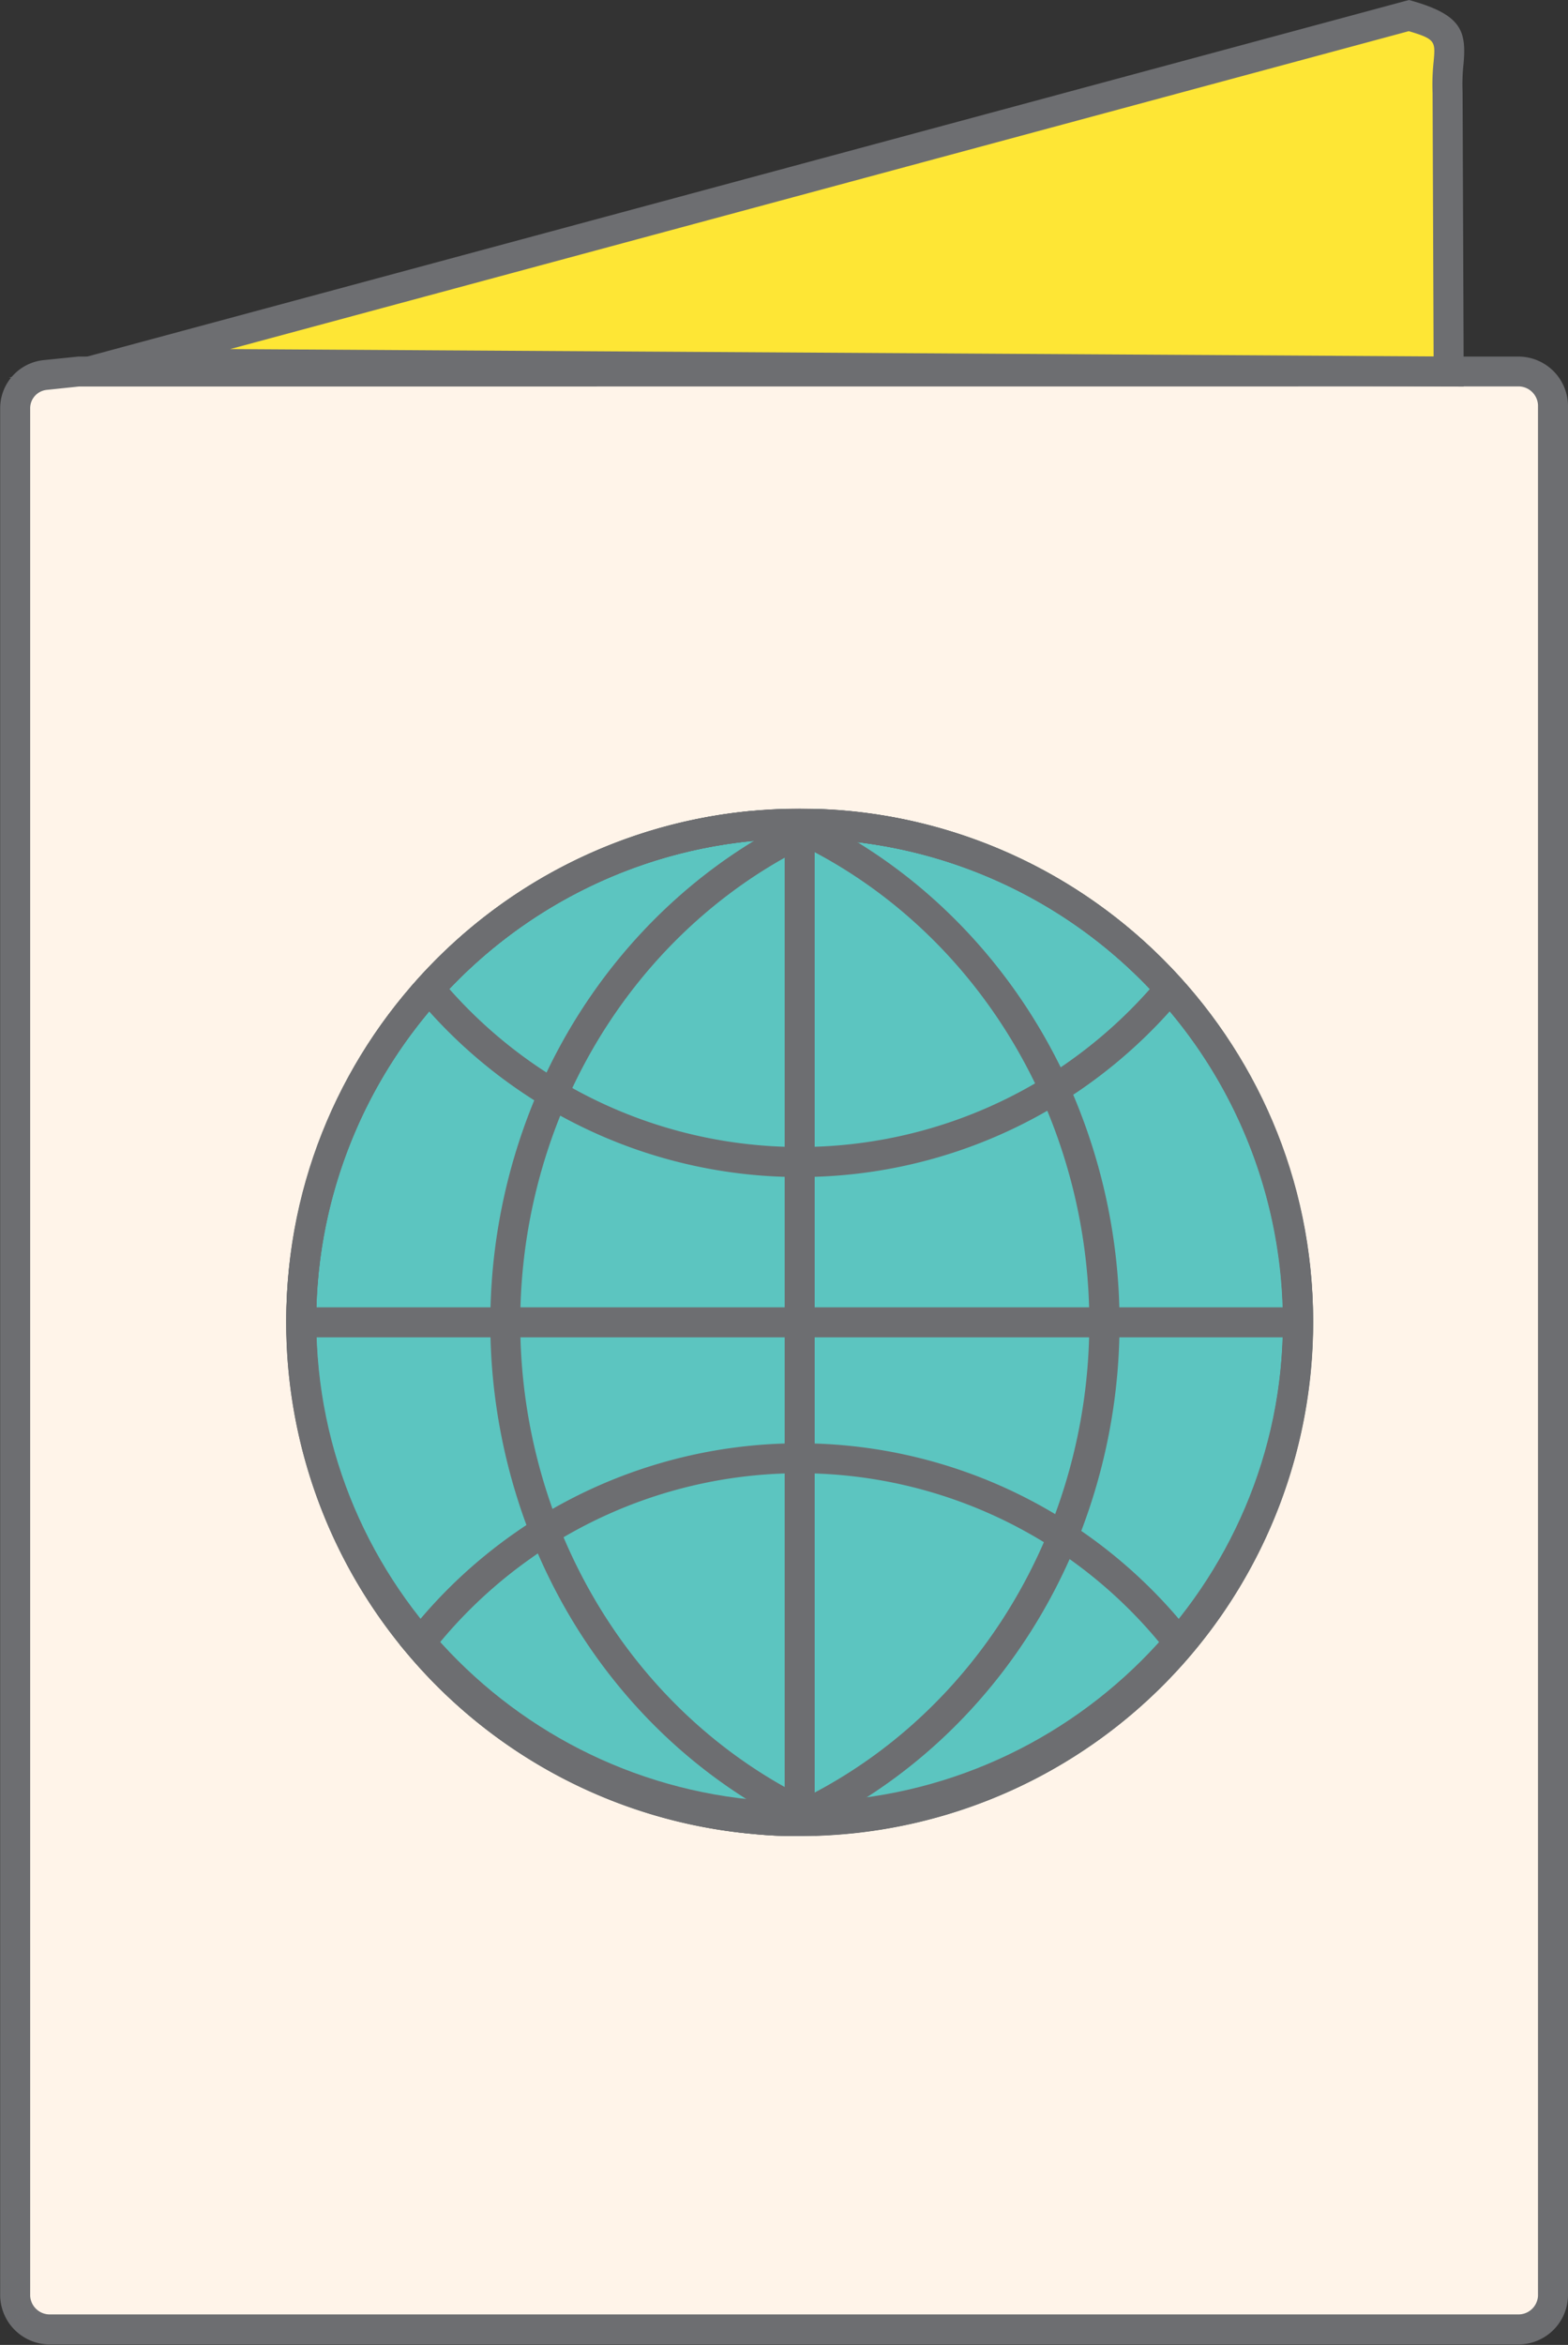 <svg xmlns="http://www.w3.org/2000/svg" viewBox="-0.038 0 365.898 546.927"><rect x="-0.038" y="0" width="365.898" height="546.927" fill="#333333" stroke="none"/><title>Depositphotos_104915792_09</title><g data-name="Layer 2"><g data-name="Layer 1"><g data-name="Layer 2"><g data-name="Layer 1-2"><path d="M362.36 94.49v441a8.07 8.07 0 0 1-8.29 7.84H11.79a8.07 8.07 0 0 1-8.29-7.84V95.31a7.81 7.81 0 0 1 7-7.85l7.74-.81h335.83a8.07 8.07 0 0 1 8.29 7.84z" fill="#fff4e9"/><path d="M354.07 546.81H11.79A11.58 11.58 0 0 1 0 535.47V95.31A11.3 11.3 0 0 1 10.09 84l8.1-.83h335.88a11.58 11.58 0 0 1 11.79 11.34v441a11.58 11.58 0 0 1-11.79 11.3zM18.38 90.15l-7.56.79A4.32 4.32 0 0 0 7 95.31v440.16a4.58 4.58 0 0 0 4.79 4.34h342.28a4.58 4.58 0 0 0 4.79-4.34v-441a4.58 4.58 0 0 0-4.79-4.34z" fill="#6d6e71"/><ellipse cx="186.57" cy="307.94" rx="116.3" ry="115.83" fill="#5cc5c0"/><path d="M186.57 427.27c-66.06 0-119.8-53.53-119.8-119.33s53.74-119.33 119.8-119.33 119.8 53.53 119.8 119.33-53.74 119.33-119.8 119.33zm0-231.65c-62.2 0-112.8 50.39-112.8 112.33s50.6 112.33 112.8 112.33 112.8-50.39 112.8-112.28-50.6-112.38-112.8-112.38z" fill="#6d6e71"/><path d="M338 86.65L27.84 84.76 328.73 3.63c13.36 3.86 8.46 6.91 9 18z" fill="#fee635"/><path d="M341.53 90.17L2 88.1 328.76 0l.94.27c11.5 3.32 12.44 7.2 11.78 14.67a43.88 43.88 0 0 0-.22 6.52v.17zM53.68 81.42l280.82 1.71-.24-61.39a50.63 50.63 0 0 1 .25-7.42c.41-4.63.47-5.2-5.81-7.05z" fill="#6d6e71"/><path d="M186.57 428.23h-2.1c-3.18 0-6.34-.23-9.37-.53a119.81 119.81 0 0 1 0-238.52h.18c3-.28 6.11-.45 9.18-.5 2.1 0 4.25 0 6.57.06 3 .11 6 .32 8.85.64a119.81 119.81 0 0 1 0 238.14c-3 .33-6 .55-8.87.66-1.57.02-3.01.05-4.44.05zm-11-232.09a112.81 112.81 0 0 0 .16 224.57c2.86.28 5.83.44 8.82.5h.16c1.92 0 3.84 0 6-.06 2.7-.1 5.51-.3 8.35-.62a112.81 112.81 0 0 0 0-224.22c-2.73-.3-5.54-.5-8.34-.61-2.2-.08-4.23-.09-6.2-.06-2.95 0-5.91.21-8.81.48z" fill="#6d6e71"/><path fill="#6d6e71" d="M183.07 192.12h7v232.61h-7z"/><path fill="#6d6e71" d="M70.26 304.92h232.61v7H70.26z"/><path d="M186.57 274.53a115.83 115.83 0 0 1-59.36-16.32c-1.73-1-3.47-2.13-5.15-3.25a116.63 116.63 0 0 1-24.6-22.12l-1.95-2.33 2-2.26a119.4 119.4 0 0 1 77.56-39.1h.18c3-.28 6.11-.45 9.18-.5 2.1 0 4.25 0 6.57.06 3 .11 6 .32 8.85.64a119.55 119.55 0 0 1 75.71 38.9l2 2.26-2 2.33a117 117 0 0 1-23.4 21.31c-1.57 1.08-3 2-4.39 2.87a115.8 115.8 0 0 1-61.2 17.51zm-81.74-43.85a109.67 109.67 0 0 0 21.11 18.46c1.58 1.05 3.21 2.08 4.84 3.06a109.15 109.15 0 0 0 113.41-1.13c1.3-.8 2.64-1.68 4.11-2.69a110 110 0 0 0 20-17.71 112.52 112.52 0 0 0-69.19-34.37c-2.73-.3-5.54-.5-8.34-.61-2.2-.08-4.23-.09-6.2-.06-2.95 0-5.91.21-8.81.48h-.17a112.37 112.37 0 0 0-70.76 34.57z" fill="#6d6e71"/><path d="M186.57 428.23h-2.1c-3.18 0-6.34-.23-9.37-.53a119 119 0 0 1-80-41.9l-1.84-2.17 1.74-2.26a116.51 116.51 0 0 1 25.19-23.89c1.67-1.17 3.37-2.29 5-3.33a116.08 116.08 0 0 1 124.64 1.28c1.44.94 2.87 1.91 4.25 2.9a116.62 116.62 0 0 1 24 23l1.75 2.24-1.83 2.21a119.22 119.22 0 0 1-78.14 41.7c-3 .33-6 .55-8.87.66-1.55.06-2.99.09-4.42.09zm-84.25-44.8a112 112 0 0 0 73.45 37.28c2.86.28 5.83.44 8.82.5h.16c1.92 0 3.84 0 6-.06 2.7-.1 5.51-.3 8.35-.62a112.19 112.19 0 0 0 71.68-37.1A109.62 109.62 0 0 0 250.06 364c-1.29-.92-2.63-1.84-4-2.72a109.08 109.08 0 0 0-117.12-1.21c-1.57 1-3.17 2-4.73 3.13a109.55 109.55 0 0 0-21.89 20.23z" fill="#6d6e71"/><path d="M190.22 428.17l-.74-.33c-1.09-.48-2.15-1-3.22-1.5l-.86-.42-.37-.18c-27.68-13.74-49.41-37.64-61.19-67.34a136.31 136.31 0 0 1 2-104.61C137.93 226.3 159 204 185 191.11l.43-.21.88-.42c1-.49 2.07-1 3.16-1.47l.74-.33h.79c3 .11 6 .32 8.85.64a119.81 119.81 0 0 1 0 238.14c-3 .33-6 .55-8.87.66zm1.37-232.44c-.76.35-1.52.7-2.27 1.07l-.76.37-.45.22c-24.56 12.18-44.42 33.22-55.9 59.23a129.31 129.31 0 0 0-1.86 99.2c11.15 28.09 31.67 50.69 57.78 63.65l.39.19.74.36c.8.39 1.57.75 2.33 1.1 2.45-.11 5-.3 7.54-.58a112.81 112.81 0 0 0 0-224.22c-2.48-.32-5-.48-7.54-.59z" fill="#6d6e71"/><path d="M185.23 428.22h-.77c-3.17 0-6.33-.23-9.37-.53a119.81 119.81 0 0 1 0-238.52h.18c3-.28 6.11-.45 9.18-.5h.77l.7.31c.72.32 1.43.64 2.14 1l1.25.59c26.2 12.63 47.49 34.68 59.92 62.09a136.32 136.32 0 0 1 2 107.08c-12.09 29.58-34.08 53.26-61.9 66.67l-1.25.59-2.08 1zm-9.63-232.08a112.81 112.81 0 0 0 .16 224.57c2.62.25 5.32.42 8 .48l1.25-.58 1.19-.56c26.28-12.67 47-35 58.48-63a129.32 129.32 0 0 0-1.86-101.54c-11.75-25.92-31.85-46.76-56.6-58.69l-1.14-.54-1.31-.61c-2.7.06-5.4.22-8 .47z" fill="#6d6e71"/></g></g></g></g></svg>